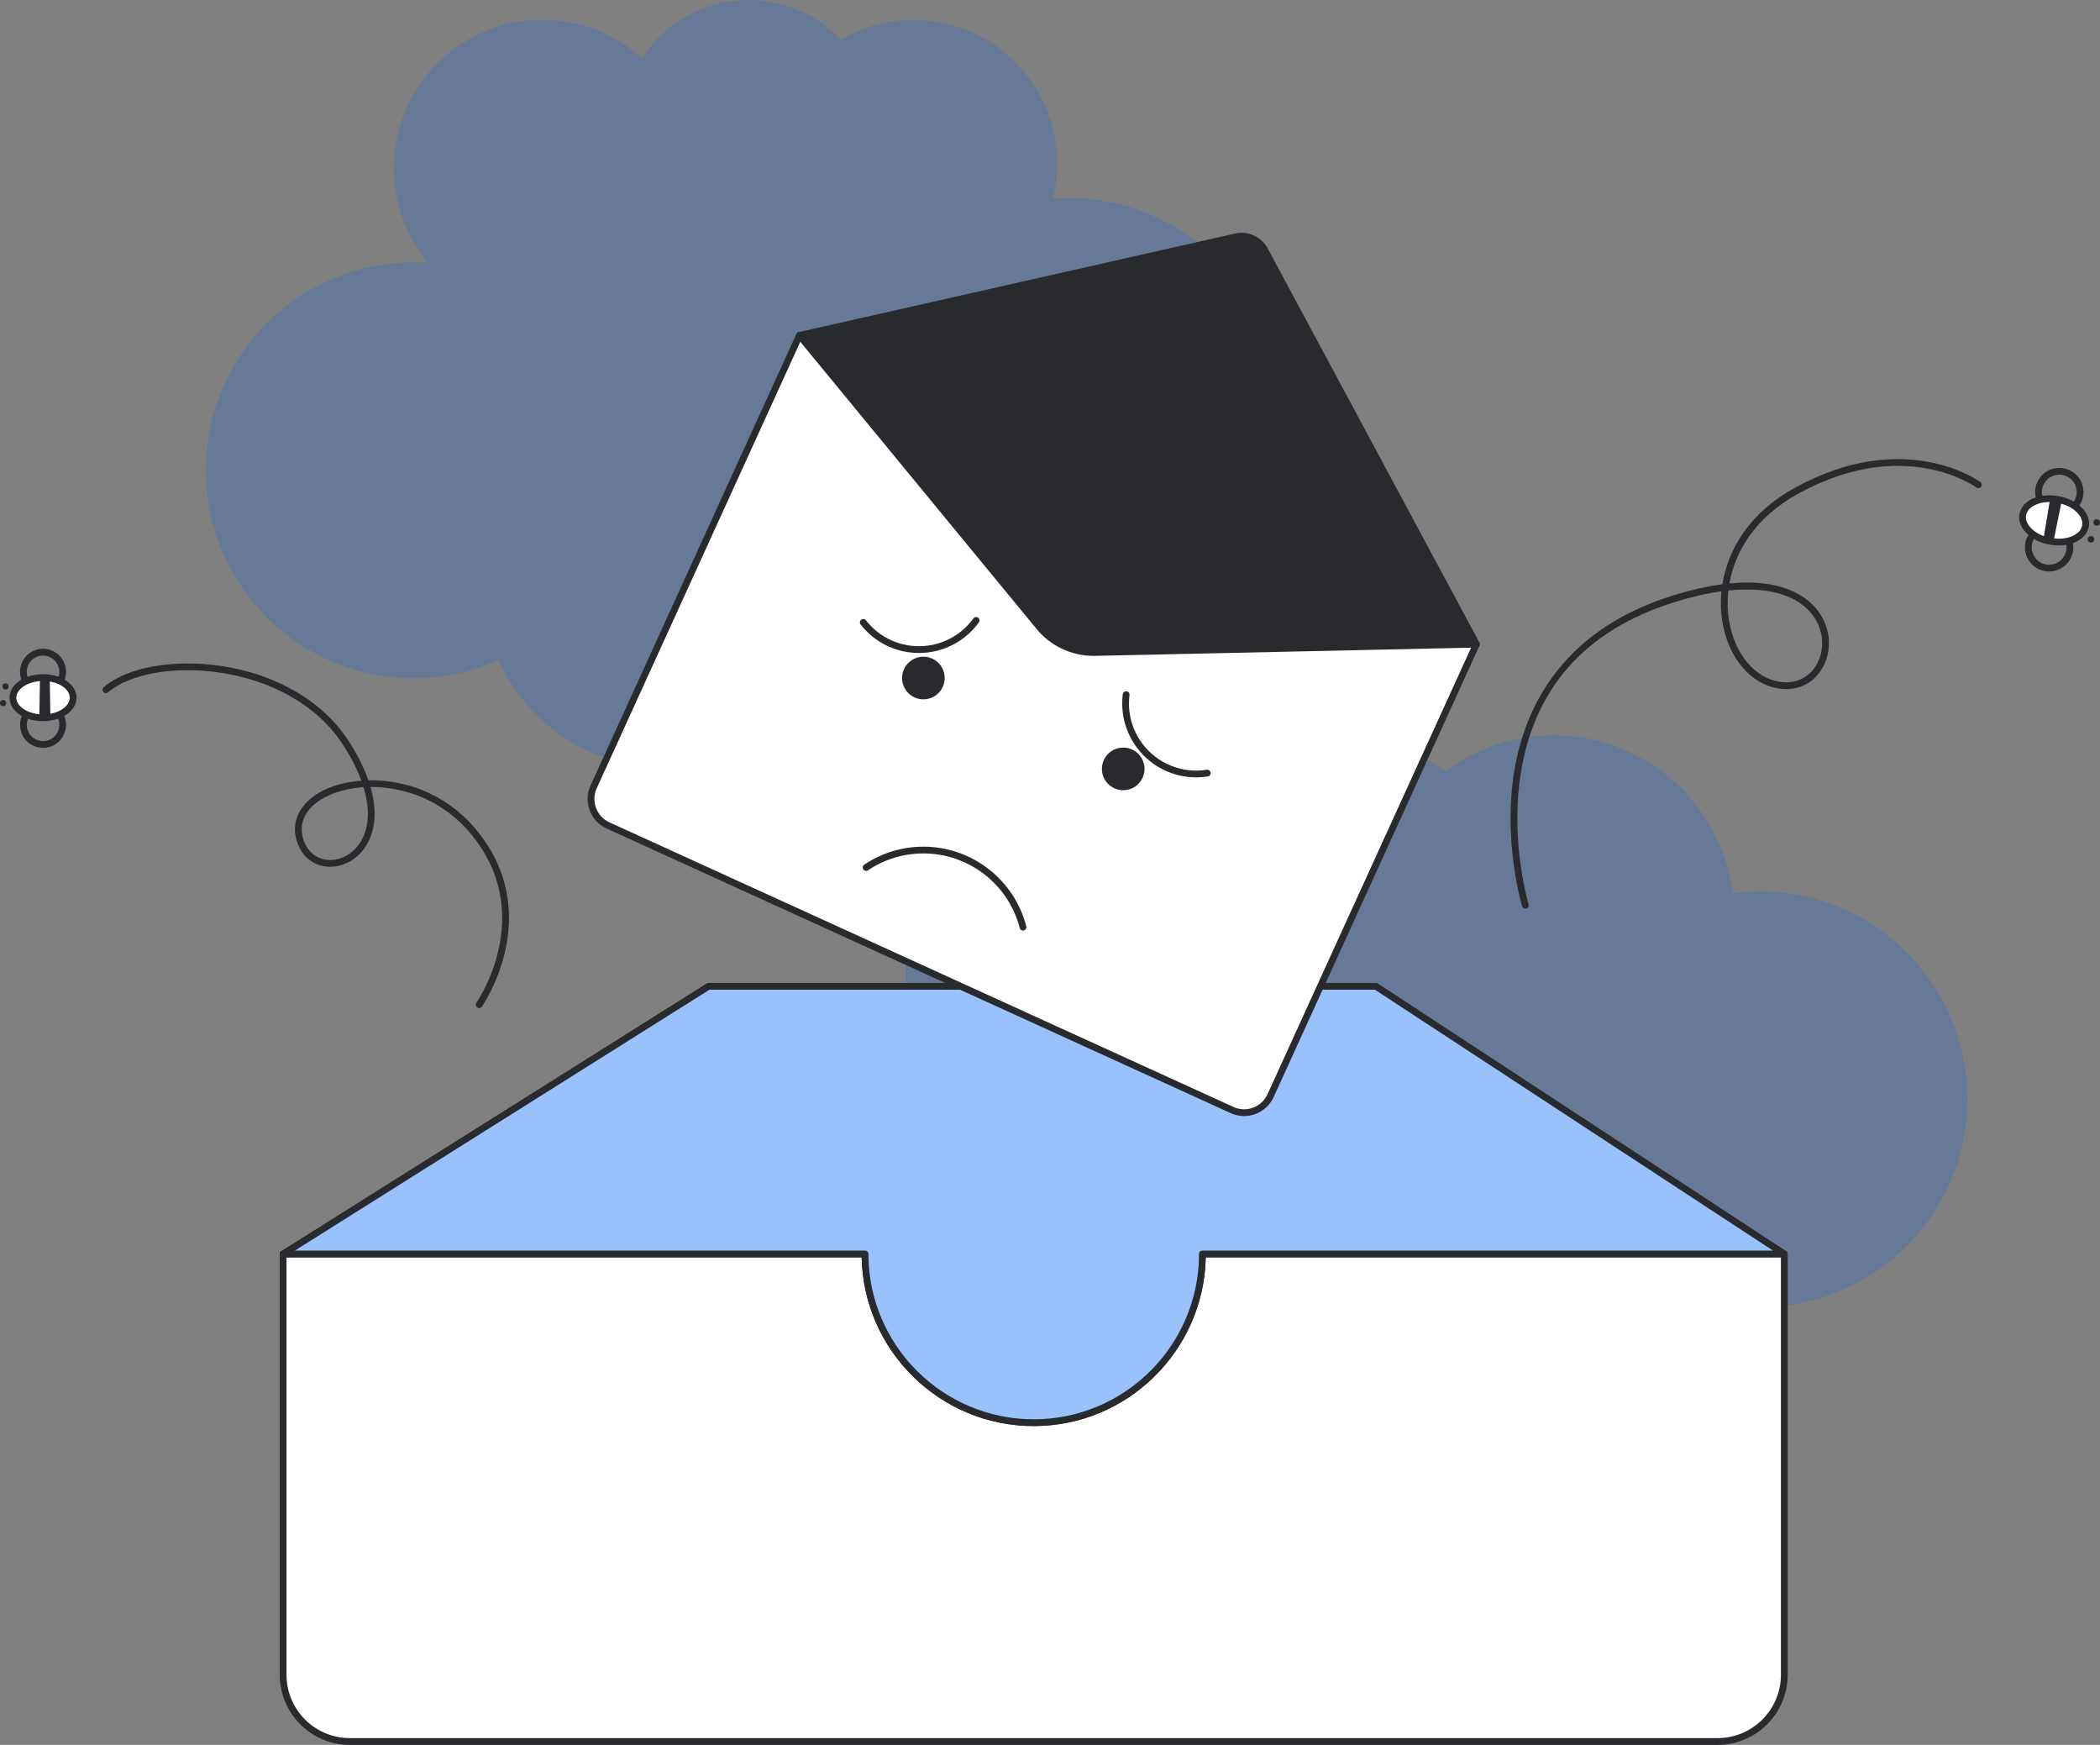 <svg id="Layer_2" data-name="Layer 2" xmlns="http://www.w3.org/2000/svg" viewBox="0 0 620.382 515.378" style="width: 100%; height: 100%;">
  <rect x="0" y="0" width="620.382" height="515.378" fill="#808080" stroke="none"/>
  <g id="Layer_2-2" data-name="Layer 2">
    <g>
      <path d="m311.305,346.119c1.54.462,3.084.84,4.628,1.177-1.769,2.956-3.207,6.175-4.242,9.625-6.728,22.432,6.003,46.071,28.435,52.799,7.531,2.259,15.195,2.315,22.312.557,4.481,8.868,12.422,15.967,22.691,19.047,12.664,3.798,25.744.568,35.116-7.405,5.431,8.981,14.082,16.054,24.926,19.307,23.206,6.96,47.659-6.21,54.619-29.416,3.05-10.17,2.234-20.579-1.599-29.651,1.305.489,2.625.953,3.978,1.359,32.489,9.744,66.724-8.694,76.468-41.182,9.744-32.488-8.693-66.724-41.182-76.468-8.56-2.567-17.239-3.161-25.562-2.073-2.604-20.264-16.774-38.103-37.606-44.351-16.774-5.031-34.084-1.416-47.149,8.267-4.227-2.924-8.971-5.252-14.161-6.809-19.11-5.731-38.959.451-51.575,14.254-4.519-2.809-9.47-5.084-14.811-6.686-32.488-9.744-66.724,8.694-76.468,41.182-9.744,32.488,8.694,66.724,41.182,76.467Z" fill="#0066f9" opacity=".2"></path>
      <path d="m315.771,58.489c-1.607,0-3.195.081-4.771.202.846-3.339,1.298-6.836,1.298-10.438,0-23.419-18.985-42.405-42.404-42.405-7.862,0-15.219,2.148-21.531,5.876-6.84-7.207-16.485-11.725-27.206-11.725-13.221,0-24.822,6.851-31.508,17.181-7.782-7.042-18.1-11.332-29.422-11.332-24.227,0-43.866,19.64-43.866,43.867,0,10.617,3.772,20.353,10.05,27.941-1.39-.094-2.788-.159-4.201-.159-33.919,0-61.414,27.496-61.414,61.414s27.495,61.414,61.414,61.414c8.937,0,17.42-1.925,25.08-5.358,8.316,18.662,27.012,31.678,48.762,31.678,17.513,0,33.054-8.435,42.786-21.463,4.889,1.586,10.102,2.454,15.52,2.454,19.951,0,37.187-11.624,45.306-28.469,5.135,1.393,10.532,2.149,16.108,2.149,33.918,0,61.414-27.496,61.414-61.414s-27.496-61.414-61.414-61.414Z" fill="#0066f9" opacity=".2"></path>
      <path d="m355.21,370.378c0,27.52-22.31,49.83-49.83,49.83s-49.83-22.31-49.83-49.83h99.66Z" fill="#fff" stroke="#292a2e" stroke-linecap="round" stroke-linejoin="round" stroke-width="2"></path>
      <path d="m355.205,370.378c0,27.518-22.308,49.826-49.826,49.826s-49.826-22.308-49.826-49.826" fill="#fff" stroke="#292a2e" stroke-linecap="round" stroke-linejoin="round" stroke-width="2"></path>
      <g>
        <path d="m527.119,370.378v124.31c0,10.87-8.82,19.69-19.7,19.69H103.34c-10.88,0-19.7-8.82-19.7-19.69v-124.31h171.91c0,27.52,22.31,49.83,49.83,49.83s49.83-22.31,49.83-49.83h171.91Z" fill="#fff"></path>
        <path d="m507.42,515.378H103.34c-11.414,0-20.7-9.281-20.7-20.69v-124.31c0-.553.447-1,1-1h171.91c.553,0,1,.447,1,1,0,26.925,21.905,48.83,48.83,48.83s48.83-21.905,48.83-48.83c0-.553.447-1,1-1h171.909c.553,0,1,.447,1,1v124.31c0,11.409-9.286,20.69-20.699,20.69ZM84.639,371.378v123.31c0,10.306,8.389,18.69,18.7,18.69h404.08c10.311,0,18.699-8.385,18.699-18.69v-123.31h-169.919c-.534,27.569-23.126,49.83-50.82,49.83s-50.286-22.261-50.82-49.83H84.639Z" fill="#292a2e"></path>
        <path d="m527.119,370.378h-171.91c0,27.52-22.31,49.83-49.83,49.83s-49.83-22.31-49.83-49.83H83.639l125.68-79.06h197.15l120.65,79.06Z" fill="#0066f9"></path>
        <path d="m527.119,370.378h-171.91c0,27.52-22.31,49.83-49.83,49.83s-49.83-22.31-49.83-49.83H83.639l125.68-79.06h197.15l120.65,79.06Z" fill="#fff" opacity=".6"></path>
        <path d="m305.38,421.208c-27.694,0-50.286-22.261-50.82-49.83H83.639c-.445,0-.837-.295-.961-.723-.123-.429.052-.887.429-1.124l125.68-79.061c.159-.1.344-.153.532-.153h197.15c.194,0,.385.057.548.164l120.649,79.061c.37.242.537.698.41,1.122-.126.424-.516.714-.958.714h-170.919c-.534,27.569-23.126,49.83-50.82,49.83Zm-218.272-51.83h168.442c.553,0,1,.447,1,1,0,26.925,21.905,48.83,48.83,48.83s48.83-21.905,48.83-48.83c0-.553.447-1,1-1h168.559l-117.598-77.061h-196.563l-122.5,77.061Z" fill="#292a2e"></path>
      </g>
      <path d="m141.548,297.746c-.199,0-.401-.06-.577-.185-.45-.319-.557-.943-.237-1.394.185-.262,18.258-26.39-1.918-50.209-8.278-9.773-19.477-13.517-29.096-13.517-.089,0-.179,0-.267,0,1.916,6.656,1.574,12.574-1.139,17.114-2.564,4.292-7.14,6.814-11.681,6.42-4.003-.346-7.166-2.807-8.679-6.752-2.219-5.788.104-11.402,6.212-15.017,3.271-1.936,7.666-3.244,12.589-3.62-1.253-3.44-3.114-7.079-5.565-10.821-7.285-11.126-20.562-18.828-36.429-21.131-13.445-1.952-26.331.347-32.832,5.853-.424.358-1.055.303-1.409-.117-.357-.421-.305-1.053.116-1.41,6.919-5.86,20.426-8.336,34.412-6.305,16.434,2.385,30.216,10.409,37.815,22.014,2.667,4.073,4.663,8.048,5.968,11.815,10.346-.242,22.568,3.625,31.509,14.18,21.193,25.02,2.218,52.386,2.023,52.659-.195.274-.503.421-.816.421Zm-34.147-65.23c-4.785.305-9.06,1.546-12.215,3.414-5.276,3.123-7.23,7.708-5.363,12.58,1.228,3.202,3.773,5.198,6.984,5.476,3.761.325,7.616-1.815,9.791-5.454,2.492-4.17,2.721-9.713.803-16.016Z" fill="#292a2e"></path>
      <g>
        <path d="m14.668,220.614c-1.484.446-3.064.373-4.519-.222-1.68-.688-2.993-1.988-3.695-3.663s-.711-3.523-.024-5.204c.688-1.68,1.988-2.993,3.663-3.696,3.451-1.446,7.45.182,8.899,3.639,1.45,3.458-.183,7.45-3.64,8.9-.225.094-.453.176-.684.246Zm-3.325-11.112c-.161.048-.32.105-.478.172-1.182.496-2.1,1.422-2.585,2.608-.485,1.187-.479,2.491.016,3.673.496,1.182,1.423,2.1,2.609,2.585,1.186.485,2.489.48,3.672-.017,2.44-1.023,3.593-3.841,2.57-6.282-.958-2.282-3.486-3.437-5.805-2.74Z" fill="#292a2e"></path>
        <path d="m14.656,204.941c-1.485.447-3.065.373-4.52-.222-1.681-.687-2.994-1.988-3.695-3.663h0c-.703-1.675-.712-3.522-.024-5.203s1.988-2.994,3.664-3.697c1.672-.699,3.523-.71,5.203-.023,1.681.687,2.994,1.988,3.695,3.663.703,1.674.712,3.522.024,5.203-.687,1.681-1.988,2.994-3.664,3.697-.225.094-.453.176-.683.245Zm-3.321-11.114c-.163.049-.323.106-.482.173-1.182.496-2.1,1.422-2.586,2.608-.484,1.186-.479,2.491.017,3.673h0c.496,1.182,1.422,2.101,2.609,2.585,1.186.485,2.483.481,3.673-.016,1.182-.496,2.1-1.422,2.586-2.608.484-1.186.479-2.491-.017-3.673-.496-1.182-1.422-2.101-2.609-2.585-1.027-.42-2.142-.472-3.19-.157Z" fill="#292a2e"></path>
        <ellipse cx="12.715" cy="206.074" rx="8.892" ry="5.939" fill="#fff"></ellipse>
        <path d="m16.648,212.45c-1.223.368-2.555.562-3.927.563-5.547.005-9.895-3.04-9.898-6.931-.003-3.892,4.339-6.942,9.885-6.948,2.571-.002,5.002.673,6.845,1.902,1.967,1.311,3.051,3.097,3.053,5.028.002,1.931-1.079,3.719-3.044,5.034-.858.574-1.845,1.029-2.914,1.35Zm-7.26-10.836c-2.672.804-4.566,2.527-4.565,4.466.002,2.677,3.617,4.936,7.895,4.933,2.181-.002,4.217-.562,5.731-1.576,1.391-.931,2.157-2.128,2.156-3.369-.001-1.242-.769-2.437-2.162-3.366-1.518-1.012-3.554-1.568-5.733-1.566-1.179,0-2.307.173-3.322.479Z" fill="#292a2e"></path>
        <polygon points="14.896 211.831 14.686 200.282 11.814 200.165 11.613 211.967 14.896 211.831" fill="#292a2e"></polygon>
        <circle cx=".918" cy="207.669" r=".918" fill="#292a2e"></circle>
        <circle cx="1.635" cy="202.756" r=".918" fill="#292a2e"></circle>
      </g>
      <g>
        <path d="m194.086,137.677h219.798v146.56c0,4.742-3.85,8.591-8.591,8.591h-202.616c-4.742,0-8.591-3.85-8.591-8.591v-146.56h0Z" transform="translate(116.706 -106.721) rotate(24.513)" fill="#0066f9"></path>
        <path d="m194.086,137.677h219.798v146.56c0,4.742-3.85,8.591-8.591,8.591h-202.616c-4.742,0-8.591-3.85-8.591-8.591v-146.56h0Z" transform="translate(116.706 -106.721) rotate(24.513)" fill="#fff"></path>
        <path d="m367.536,329.647c-1.354,0-2.705-.29-3.975-.869l-184.354-84.064c-4.812-2.194-6.941-7.895-4.747-12.706l60.808-133.351c.229-.502.822-.724,1.325-.495l199.987,91.193c.241.11.429.311.521.56s.083.523-.026.765l-60.808,133.351c-1.063,2.331-2.971,4.108-5.37,5.005-1.093.408-2.229.611-3.361.611ZM236.673,100.396l-60.393,132.441c-1.737,3.808-.052,8.319,3.757,10.057l184.354,84.063h0c1.846.843,3.905.912,5.806.205,1.899-.71,3.409-2.117,4.25-3.962l60.393-132.441-198.167-90.364Z" fill="#292a2e"></path>
        <path d="m437.046,189.792l-62.537-116.407c-1.856-3.458-5.825-5.267-9.658-4.404l-128.894,29.115c-.338.077-.613.323-.726.651-.112.329-.047.691.174.959l70.63,85.837c4.095,5.141,10.424,8.183,16.993,8.183.114,0,.229,0,.343-.002l112.815-2.459c.349-.008.667-.196.843-.496.175-.301.182-.671.017-.977Z" fill="#292a2e"></path>
        <circle cx="272.786" cy="200.264" r="6.293" fill="#292a2e"></circle>
        <circle cx="331.817" cy="227.105" r="6.293" fill="#292a2e"></circle>
        <path d="m353.372,229.607c-6.748,0-13.181-3.12-17.357-8.583-3.503-4.583-5.037-10.258-4.321-15.981.068-.547.562-.936,1.116-.868.548.068.937.568.868,1.116-.65,5.199.744,10.355,3.927,14.518,4.438,5.807,11.683,8.701,18.905,7.549.554-.087,1.058.286,1.145.831.087.545-.285,1.058-.83,1.145-1.153.183-2.308.273-3.452.273Z" fill="#292a2e"></path>
        <path d="m271.492,192.868c-.961,0-1.929-.063-2.897-.192-5.718-.762-10.817-3.689-14.358-8.241-.339-.436-.261-1.064.175-1.403.438-.339,1.064-.26,1.403.175,3.218,4.136,7.85,6.794,13.044,7.487,7.25.965,14.411-2.113,18.706-8.034.323-.448.95-.547,1.396-.223.447.324.547.95.223,1.396-4.152,5.725-10.745,9.035-17.691,9.035Z" fill="#292a2e"></path>
        <path d="m302.213,274.849c-.445,0-.851-.299-.968-.75-3.326-12.895-14.961-21.949-28.295-22.021-.054,0-.107,0-.16,0-5.86,0-11.516,1.719-16.363,4.977-.46.308-1.079.186-1.388-.272-.308-.458-.187-1.08.272-1.388,5.179-3.48,11.22-5.317,17.479-5.317.057,0,.113,0,.17,0,14.242.076,26.669,9.748,30.223,23.521.138.535-.185,1.08-.719,1.219-.084.021-.168.031-.251.031Z" fill="#292a2e"></path>
      </g>
      <path d="m450.618,268.369c-.429,0-.824-.276-.956-.707-.055-.178-5.395-17.964-2.606-38.021,2.585-18.598,12.843-43.011,47.03-53.701,5.562-1.739,10.451-2.814,14.748-3.381,1.61-10.061,7.739-20.975,21.443-28.505,32.562-17.892,54.558-1.839,54.775-1.675.44.332.529.958.198,1.399-.331.442-.957.53-1.4.2-.208-.156-21.228-15.417-52.61,1.829-12.807,7.037-18.669,17.137-20.336,26.513,15.079-1.485,22.302,3.545,25.541,7.345,4.122,4.833,5.031,11.481,2.316,16.938-2.301,4.626-6.732,7.219-11.835,6.909-8.421-.494-15.39-7.578-17.752-18.048-.735-3.261-1-6.946-.614-10.804-4.294.585-8.941,1.647-13.877,3.19-26.645,8.332-42.003,25.85-45.647,52.067-2.728,19.624,2.485,36.987,2.538,37.16.162.528-.136,1.088-.663,1.249-.098.03-.196.044-.293.044Zm59.981-93.955c-.433,3.792-.193,7.417.526,10.609,2.161,9.578,8.409,16.051,15.918,16.492,4.273.244,7.994-1.918,9.928-5.804,2.356-4.738,1.553-10.527-2.048-14.75-4.676-5.483-13.209-7.699-24.324-6.548Z" fill="#292a2e"></path>
      <g>
        <path d="m608.347,152.487c-1.354,0-2.682-.387-3.848-1.137-1.604-1.032-2.711-2.626-3.116-4.49-.835-3.847,1.615-7.658,5.463-8.494,3.849-.836,7.657,1.615,8.494,5.462h0c.835,3.848-1.615,7.658-5.464,8.494-.508.111-1.021.165-1.529.165Zm.015-12.285c-.36,0-.726.039-1.092.118-2.77.602-4.533,3.345-3.932,6.115.291,1.342,1.088,2.49,2.242,3.233,1.155.743,2.532.993,3.872.7,2.77-.602,4.534-3.345,3.933-6.115-.522-2.404-2.658-4.051-5.023-4.051Z" fill="#292a2e"></path>
        <path d="m605.335,168.809c-1.354,0-2.683-.387-3.849-1.137-1.604-1.032-2.71-2.626-3.115-4.49-.404-1.864-.06-3.774.973-5.378,1.031-1.604,2.626-2.71,4.49-3.115,1.862-.406,3.773-.06,5.378.972,1.604,1.032,2.71,2.626,3.115,4.49.404,1.864.06,3.774-.973,5.378-1.031,1.604-2.626,2.71-4.49,3.115-.509.111-1.021.165-1.529.165Zm.025-12.285c-.367,0-.735.039-1.103.119-1.342.292-2.489,1.088-3.232,2.243-.742,1.155-.991,2.53-.699,3.872.291,1.342,1.088,2.49,2.242,3.233,1.156.744,2.531.992,3.872.7,1.342-.292,2.489-1.088,3.232-2.243.742-1.155.991-2.53.699-3.872-.291-1.342-1.088-2.49-2.242-3.233-.84-.54-1.795-.818-2.77-.818Z" fill="#292a2e"></path>
        <ellipse cx="606.819" cy="153.701" rx="6.289" ry="9.416" transform="translate(345.55 722.552) rotate(-79.545)" fill="#fff"></ellipse>
        <path d="m608.197,161.12c-.885,0-1.791-.083-2.7-.25-2.666-.492-5.056-1.659-6.729-3.286-1.781-1.731-2.56-3.781-2.191-5.772.367-1.991,1.826-3.628,4.107-4.61,2.143-.923,4.79-1.159,7.458-.668,2.666.492,5.056,1.659,6.729,3.286,1.781,1.731,2.56,3.781,2.191,5.772-.367,1.991-1.826,3.628-4.107,4.61-1.413.608-3.046.918-4.758.918Zm-2.762-12.838c-1.438,0-2.796.256-3.961.757-1.647.709-2.688,1.823-2.931,3.136-.242,1.313.332,2.725,1.618,3.975,1.394,1.354,3.417,2.333,5.698,2.753,2.28.419,4.52.229,6.305-.538,1.647-.709,2.688-1.823,2.931-3.136h0c.242-1.313-.332-2.725-1.618-3.976-1.394-1.354-3.417-2.332-5.698-2.753-.792-.146-1.579-.219-2.344-.219Z" fill="#292a2e"></path>
        <polygon points="605.66 147.285 603.649 159.351 606.617 160.027 609.105 147.778 605.66 147.285" fill="#292a2e"></polygon>
        <circle cx="617.715" cy="159.294" r=".972" fill="#292a2e"></circle>
        <circle cx="619.41" cy="154.318" r=".972" fill="#292a2e"></circle>
      </g>
    </g>
  </g>
</svg>